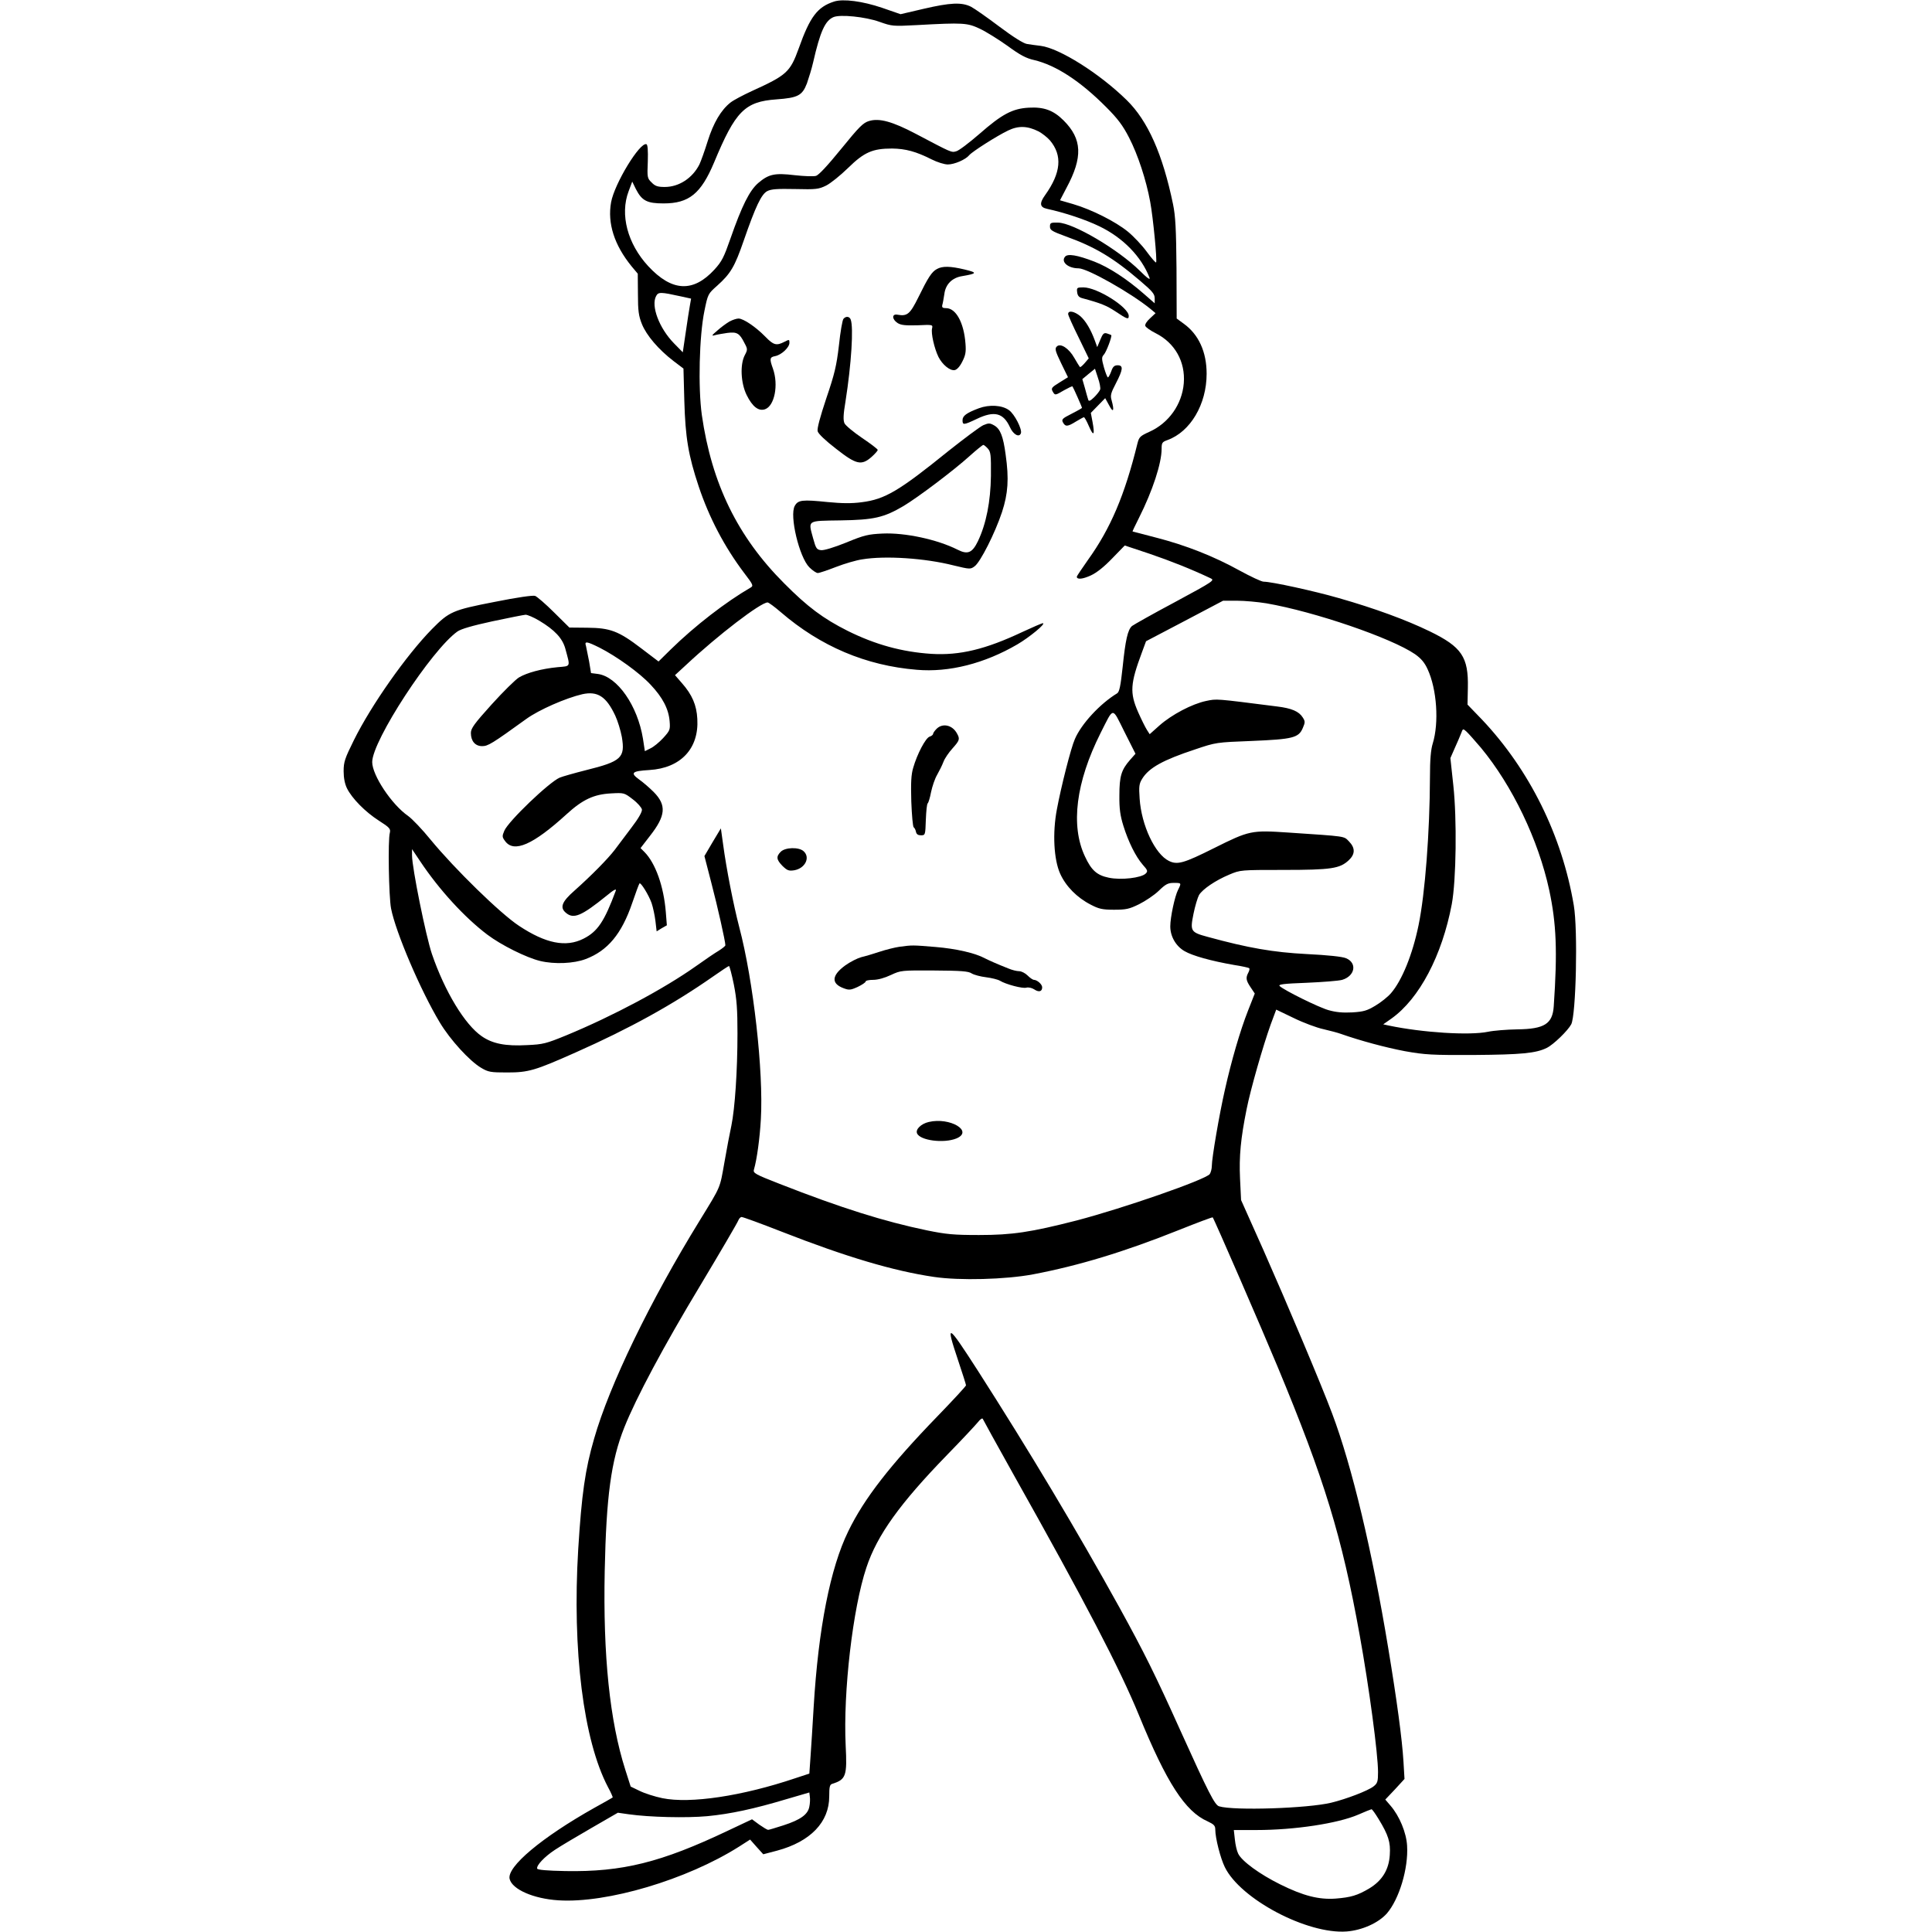 <?xml version="1.0" standalone="no"?>
<svg version="1.0" xmlns="http://www.w3.org/2000/svg"
width="1116pt" height="1116pt" viewBox="0 0 1116 1116"
preserveAspectRatio="xMidYMid meet">

    <g transform="translate(0,1116) scale(0.1,-0.1)">
        <path d="M4818 11151 c-96 -31 -139 -87 -204 -270 -50 -138 -69 -155 -271
        -247 -50 -23 -105 -52 -123 -66 -55 -43 -99 -118 -132 -223 -17 -55 -39 -116
        -48 -135 -40 -79 -118 -130 -200 -130 -41 0 -56 5 -76 26 -25 24 -26 29 -22
        121 2 66 -1 98 -8 100 -38 13 -184 -227 -204 -335 -22 -121 18 -247 118 -370
        l36 -43 1 -117 c0 -97 4 -127 23 -174 26 -65 96 -147 182 -213 l58 -44 5 -188
        c6 -210 23 -313 83 -493 61 -182 149 -349 262 -499 53 -69 55 -75 38 -85 -143
        -83 -321 -220 -462 -358 l-70 -69 -100 76 c-131 100 -179 118 -312 119 l-103
        1 -88 87 c-49 49 -98 91 -110 96 -13 4 -101 -8 -235 -35 -242 -47 -261 -56
        -361 -157 -147 -150 -350 -438 -451 -642 -52 -105 -59 -125 -59 -179 0 -39 7
        -73 19 -98 29 -59 106 -137 184 -187 63 -40 69 -48 64 -70 -12 -42 -6 -371 7
        -438 27 -138 171 -475 282 -659 60 -100 172 -222 238 -261 42 -25 55 -27 151
        -27 123 0 160 11 396 116 311 138 561 276 794 439 47 33 88 60 91 60 3 0 16
        -48 28 -107 17 -86 21 -144 21 -283 0 -217 -15 -433 -35 -531 -9 -41 -27 -136
        -40 -211 -28 -157 -18 -134 -143 -338 -287 -466 -521 -949 -610 -1260 -52
        -179 -72 -320 -92 -640 -35 -583 30 -1103 172 -1373 17 -31 29 -59 27 -60 -2
        -2 -50 -29 -106 -60 -304 -171 -507 -341 -489 -411 15 -60 138 -114 282 -123
        280 -18 741 119 1043 310 l64 41 38 -43 38 -42 80 21 c193 52 301 165 301 313
        0 56 3 69 18 73 79 25 86 46 77 221 -15 309 41 794 120 1029 62 187 194 370
        465 649 86 88 166 174 179 190 13 17 25 25 28 19 2 -5 80 -147 174 -315 419
        -746 616 -1124 729 -1399 159 -388 266 -554 396 -611 36 -17 44 -25 44 -47 0
        -50 30 -166 55 -217 90 -185 476 -389 704 -372 89 7 183 49 232 104 71 82 125
        260 117 391 -4 75 -44 172 -96 232 l-30 35 56 59 55 60 -6 101 c-8 131 -38
        353 -88 655 -92 558 -209 1050 -324 1355 -62 166 -259 632 -396 942 l-130 291
        -6 124 c-6 130 4 232 38 401 23 116 95 366 139 489 l32 86 102 -49 c55 -27
        133 -56 171 -64 39 -9 84 -21 100 -27 114 -40 259 -79 370 -100 117 -21 157
        -23 401 -22 271 2 357 10 419 41 39 19 122 100 141 136 28 53 39 547 15 687
        -68 404 -256 783 -530 1073 l-84 87 2 96 c4 179 -35 237 -220 327 -136 66
        -318 133 -525 192 -142 41 -389 95 -435 95 -12 0 -74 29 -138 64 -148 82 -310
        146 -481 190 -74 20 -136 35 -138 36 -1 0 15 35 37 78 79 157 131 316 131 399
        0 35 3 40 34 51 132 48 226 206 226 383 0 126 -46 227 -132 289 l-41 30 -1
        287 c-2 231 -6 305 -20 373 -60 290 -146 483 -268 602 -157 154 -388 299 -496
        313 -26 3 -62 8 -80 11 -20 3 -79 40 -159 100 -69 52 -143 104 -164 115 -54
        27 -119 24 -274 -12 l-133 -31 -107 37 c-112 38 -224 53 -277 36z m262 -117
        c73 -26 79 -26 215 -19 271 15 292 13 365 -21 36 -17 108 -62 160 -99 72 -53
        108 -72 154 -82 126 -30 267 -122 416 -272 67 -67 96 -106 132 -176 51 -99 99
        -245 122 -371 17 -91 41 -342 34 -350 -3 -2 -27 25 -54 62 -27 37 -76 89 -109
        116 -71 58 -210 128 -316 159 l-76 22 37 71 c96 178 91 283 -16 390 -59 59
        -114 79 -201 74 -94 -5 -155 -37 -286 -152 -59 -51 -119 -97 -134 -100 -28 -8
        -26 -8 -233 101 -135 71 -211 92 -270 74 -34 -10 -57 -33 -161 -161 -79 -97
        -130 -152 -146 -156 -14 -4 -69 -2 -122 4 -117 14 -151 6 -211 -45 -51 -44
        -95 -133 -161 -322 -37 -106 -49 -131 -92 -178 -123 -134 -246 -128 -383 20
        -119 129 -164 297 -113 432 l21 56 21 -43 c35 -68 65 -83 160 -83 147 0 216
        56 292 237 123 296 177 351 360 364 124 9 149 22 176 92 11 32 28 86 36 122
        41 179 69 240 117 261 39 17 185 2 266 -27z m919 -633 c21 -11 51 -35 66 -52
        73 -87 64 -187 -28 -316 -34 -47 -31 -70 10 -79 105 -23 222 -62 303 -101 137
        -66 243 -175 290 -297 6 -16 -13 -3 -56 40 -127 125 -386 277 -472 278 -43 1
        -47 -1 -47 -23 0 -20 11 -27 90 -56 170 -61 274 -123 432 -258 69 -59 83 -75
        83 -100 l0 -29 -63 55 c-98 86 -203 154 -286 186 -99 38 -154 47 -169 28 -25
        -30 18 -67 78 -67 51 0 301 -141 415 -234 l30 -25 -32 -30 c-19 -17 -31 -36
        -27 -44 3 -8 30 -27 60 -42 111 -56 172 -165 162 -289 -10 -122 -87 -230 -198
        -280 -55 -25 -60 -30 -70 -69 -73 -297 -155 -490 -286 -672 -35 -50 -64 -93
        -64 -96 0 -18 33 -15 81 7 35 16 78 51 124 99 l72 74 144 -48 c123 -42 241
        -89 351 -141 26 -12 21 -16 -205 -138 -128 -68 -239 -131 -248 -138 -25 -22
        -38 -81 -54 -236 -12 -111 -19 -145 -32 -153 -99 -60 -207 -177 -244 -264 -23
        -51 -80 -277 -104 -406 -26 -136 -18 -290 19 -372 33 -73 97 -138 177 -179 46
        -24 66 -29 134 -29 70 0 88 4 145 32 36 18 87 52 113 77 40 39 54 46 87 46 45
        0 45 0 25 -40 -19 -37 -45 -159 -45 -211 0 -58 32 -114 82 -143 46 -27 154
        -57 286 -80 46 -7 86 -16 88 -19 3 -3 1 -14 -5 -25 -16 -30 -14 -45 13 -85
        l24 -36 -39 -99 c-46 -117 -96 -290 -133 -455 -33 -144 -76 -397 -76 -441 0
        -18 -6 -39 -12 -48 -26 -33 -498 -197 -769 -268 -266 -68 -372 -84 -564 -84
        -145 0 -189 4 -301 27 -246 51 -495 129 -852 269 -141 55 -153 62 -147 82 17
        57 34 183 40 291 16 274 -43 800 -125 1110 -33 126 -75 341 -93 477 l-13 93
        -48 -80 -47 -80 40 -155 c36 -137 81 -338 81 -360 0 -5 -17 -18 -37 -31 -21
        -12 -81 -53 -133 -90 -185 -131 -479 -288 -750 -400 -115 -47 -133 -52 -225
        -56 -125 -7 -200 8 -262 51 -98 67 -214 259 -288 475 -35 103 -115 499 -115
        570 l0 36 47 -70 c110 -165 257 -325 388 -424 81 -61 226 -133 305 -152 83
        -20 195 -15 263 11 127 48 208 145 269 324 20 59 39 110 42 113 7 8 54 -68 70
        -114 8 -24 18 -70 22 -103 l7 -60 29 18 30 17 -6 76 c-12 150 -60 283 -123
        347 l-23 23 54 70 c92 117 97 178 22 254 -24 24 -62 57 -85 73 -52 38 -41 48
        60 54 181 11 287 124 277 295 -4 80 -30 140 -89 207 l-40 46 63 58 c187 175
        432 362 472 362 6 0 40 -25 76 -56 230 -198 492 -309 786 -333 186 -16 391 36
        581 147 70 41 167 121 147 122 -6 0 -59 -23 -117 -50 -214 -101 -363 -137
        -527 -127 -169 11 -323 53 -484 133 -141 71 -231 138 -366 274 -269 269 -419
        576 -476 973 -22 159 -15 456 15 601 20 98 21 99 74 146 77 69 101 109 153
        260 69 199 102 268 136 286 23 12 59 14 161 12 121 -3 136 -1 179 20 26 13 83
        59 127 102 93 91 141 112 254 112 78 -1 138 -17 229 -63 32 -16 73 -29 93 -29
        38 0 103 28 124 54 18 21 161 112 224 142 60 29 112 27 176 -5z m-2066 -953
        l59 -13 -7 -40 c-4 -22 -15 -92 -24 -155 l-17 -115 -51 52 c-85 87 -134 216
        -103 273 13 24 25 24 143 -2z m3382 -1773 c278 -48 722 -200 859 -294 35 -25
        55 -48 73 -88 53 -115 66 -308 29 -428 -11 -35 -16 -94 -16 -195 -1 -315 -28
        -672 -66 -855 -35 -170 -96 -319 -159 -392 -18 -21 -58 -53 -90 -72 -48 -29
        -68 -35 -134 -39 -55 -3 -95 1 -137 13 -57 16 -255 114 -282 139 -10 10 21 14
        155 19 92 4 185 11 206 17 74 22 88 98 22 125 -21 9 -104 18 -227 24 -193 10
        -337 35 -571 99 -100 27 -103 33 -83 133 9 45 24 94 32 109 21 34 94 84 175
        118 64 27 65 27 314 27 275 0 324 8 375 55 39 36 39 72 2 110 -31 31 -9 28
        -352 51 -211 14 -223 12 -427 -90 -176 -88 -212 -98 -261 -74 -80 39 -159 206
        -169 360 -5 71 -3 86 15 115 39 63 120 108 305 169 121 41 123 41 328 49 238
        10 271 18 295 76 14 32 13 38 -1 60 -22 35 -65 53 -147 63 -362 46 -347 45
        -411 32 -81 -17 -199 -79 -270 -142 l-56 -50 -16 25 c-9 14 -32 60 -51 103
        -49 112 -45 164 22 344 l24 65 223 117 222 117 80 0 c44 0 121 -7 170 -15z
        m-4199 -101 c88 -53 132 -100 149 -159 30 -111 34 -102 -45 -109 -92 -9 -176
        -32 -222 -59 -20 -12 -91 -82 -158 -156 -100 -111 -120 -138 -120 -165 0 -47
        25 -76 65 -76 34 0 57 14 255 157 73 53 229 121 324 143 88 19 138 -13 190
        -124 14 -30 31 -85 38 -123 20 -120 -2 -141 -208 -192 -67 -17 -134 -36 -151
        -43 -61 -26 -297 -252 -320 -307 -13 -31 -13 -36 5 -60 51 -69 161 -21 355
        156 93 85 158 115 257 120 74 4 76 4 125 -34 28 -21 51 -48 53 -59 2 -13 -20
        -52 -60 -104 -35 -46 -78 -104 -97 -129 -39 -51 -132 -146 -233 -236 -73 -64
        -85 -97 -50 -127 45 -39 90 -20 236 98 41 34 58 43 53 29 -66 -178 -105 -236
        -186 -277 -102 -52 -219 -28 -373 74 -108 71 -371 328 -511 498 -47 58 -106
        120 -130 137 -95 66 -207 235 -207 311 0 123 342 647 492 754 21 15 87 34 202
        59 94 20 180 37 192 38 11 0 47 -15 80 -35z m347 -155 c100 -51 232 -146 295
        -214 70 -74 104 -140 110 -211 4 -49 2 -54 -37 -97 -23 -25 -56 -52 -74 -60
        l-32 -16 -11 72 c-31 191 -148 359 -261 374 l-39 5 -11 67 c-7 36 -15 76 -18
        89 -10 30 3 28 78 -9z m3065 -648 c-51 -58 -62 -95 -62 -206 -1 -77 5 -117 23
        -175 29 -93 71 -178 112 -225 29 -32 30 -38 17 -51 -25 -25 -143 -39 -213 -24
        -69 14 -101 43 -138 123 -84 178 -52 429 90 712 78 154 65 154 138 8 l64 -127
        -31 -35z m2027 69 c181 -219 331 -531 394 -822 41 -192 48 -352 26 -671 -7
        -101 -53 -131 -210 -133 -60 -1 -137 -7 -170 -14 -107 -22 -377 -5 -573 36
        l-32 7 47 33 c162 115 293 365 349 661 26 140 30 493 9 686 l-17 158 25 57
        c14 31 31 70 37 86 10 28 11 28 31 10 12 -11 49 -53 84 -94z m-4039 -2795
        c373 -146 647 -227 879 -261 148 -22 414 -15 573 15 263 50 527 130 842 256
        105 42 193 75 195 73 7 -6 290 -658 375 -863 271 -652 371 -978 474 -1550 55
        -304 106 -687 106 -791 0 -55 -3 -65 -26 -83 -32 -25 -157 -73 -244 -94 -135
        -33 -564 -47 -648 -21 -25 7 -62 80 -222 434 -148 329 -211 455 -354 715 -245
        443 -520 903 -818 1368 -177 275 -188 281 -113 57 25 -74 45 -138 45 -142 0
        -5 -74 -85 -165 -179 -274 -283 -424 -476 -515 -664 -104 -212 -173 -562 -200
        -1015 -6 -102 -14 -230 -18 -285 l-7 -100 -82 -27 c-306 -103 -606 -148 -767
        -115 -44 9 -103 28 -131 42 l-52 25 -31 97 c-90 282 -129 659 -119 1148 9 433
        37 638 113 829 68 171 228 471 441 824 117 195 215 363 218 373 4 10 12 19 19
        19 8 0 112 -38 232 -85z m159 -3321 c-8 -45 -51 -76 -150 -108 -44 -14 -83
        -26 -88 -26 -5 0 -28 14 -51 30 l-42 31 -140 -66 c-385 -183 -609 -239 -939
        -233 -106 2 -160 7 -162 14 -6 18 42 69 103 109 30 20 124 76 209 125 l154 89
        63 -9 c120 -17 332 -22 453 -11 135 13 270 42 460 99 l130 38 3 -25 c2 -13 1
        -39 -3 -57z m3288 -71 c57 -93 70 -135 65 -207 -5 -86 -44 -149 -118 -194 -69
        -41 -107 -52 -195 -59 -97 -7 -187 16 -320 82 -119 59 -222 134 -243 178 -8
        16 -16 52 -19 82 l-6 54 131 0 c220 0 470 38 588 89 38 17 72 30 76 31 4 1 22
        -25 41 -56z"/>
        <path d="M5412 9606 c-30 -16 -51 -49 -107 -163 -48 -97 -64 -111 -120 -101
        -34 7 -34 -26 0 -48 19 -12 44 -15 114 -13 89 4 90 4 85 -18 -7 -28 13 -116
        37 -165 23 -45 66 -80 93 -76 13 2 30 20 44 48 19 37 23 56 19 105 -9 121 -55
        205 -112 205 -20 0 -25 4 -22 18 3 9 8 38 12 64 7 56 45 94 103 103 87 15 89
        20 15 38 -84 20 -129 21 -161 3z"/>
        <path d="M6222 9473 c2 -20 10 -30 28 -35 111 -30 142 -43 195 -78 66 -44 75
        -47 75 -25 0 50 -182 165 -262 165 -37 0 -39 -2 -36 -27z"/>
        <path d="M6170 9346 c0 -7 27 -68 60 -134 l59 -122 -23 -27 c-14 -16 -26 -26
        -28 -23 -3 3 -17 26 -32 52 -32 57 -81 88 -102 66 -12 -12 -8 -26 25 -95 l40
        -82 -50 -31 c-44 -27 -48 -33 -39 -50 14 -25 14 -25 67 6 25 14 46 24 48 22 4
        -4 55 -119 55 -124 0 -2 -27 -17 -60 -34 -54 -27 -59 -33 -50 -50 14 -26 27
        -25 75 5 22 13 43 25 46 25 4 0 17 -24 29 -52 27 -62 35 -52 21 24 l-10 53 42
        43 41 42 23 -42 c24 -46 31 -31 14 30 -8 27 -5 41 25 98 41 79 44 104 10 104
        -19 0 -28 -8 -37 -35 -7 -19 -16 -35 -19 -35 -4 0 -14 26 -23 57 -14 50 -14
        60 -1 74 15 16 49 108 43 113 -2 2 -13 6 -25 10 -17 5 -24 -1 -38 -36 l-18
        -43 -13 36 c-24 66 -54 116 -85 143 -34 28 -70 35 -70 12z m185 -436 c-3 -9
        -19 -29 -35 -45 -22 -21 -31 -25 -34 -14 -3 8 -11 38 -19 67 l-15 52 36 30 37
        30 17 -52 c10 -28 16 -59 13 -68z"/>
        <path d="M4872 9318 c-6 -7 -18 -76 -26 -153 -14 -119 -25 -165 -73 -306 -36
        -108 -54 -175 -50 -190 4 -15 45 -54 106 -101 117 -92 147 -99 206 -47 19 17
        35 35 35 40 0 5 -41 36 -90 69 -50 34 -96 72 -102 85 -8 18 -7 50 6 127 34
        216 47 427 30 472 -7 19 -28 21 -42 4z"/>
        <path d="M4214 9303 c-17 -10 -49 -33 -70 -52 -34 -29 -36 -33 -14 -27 14 4
        46 9 72 13 55 7 70 -2 98 -58 19 -35 19 -39 2 -71 -28 -54 -23 -161 11 -230
        33 -67 69 -95 106 -82 55 19 79 140 46 234 -21 58 -19 67 13 73 36 7 82 50 82
        77 0 20 -1 20 -30 5 -45 -23 -62 -19 -110 31 -55 56 -126 104 -154 104 -12 0
        -35 -8 -52 -17z"/>
        <path d="M5655 8802 c-72 -27 -95 -44 -95 -69 0 -29 6 -29 82 7 102 49 154 35
        192 -48 19 -42 53 -61 63 -35 9 22 -37 112 -69 134 -40 29 -113 33 -173 11z"/>
        <path d="M5680 8704 c-18 -8 -108 -75 -200 -148 -288 -233 -368 -280 -502
        -297 -60 -8 -114 -7 -198 1 -146 15 -170 12 -189 -22 -32 -56 26 -297 84 -355
        18 -18 40 -33 49 -33 9 0 56 16 105 35 49 19 117 39 152 44 132 22 362 7 527
        -35 95 -23 98 -23 122 -5 33 24 118 192 158 313 35 107 41 192 21 332 -14 106
        -31 148 -65 168 -26 15 -33 15 -64 2z m26 -135 c17 -19 19 -36 18 -158 -2
        -148 -27 -276 -75 -377 -33 -68 -59 -79 -118 -49 -117 59 -304 99 -433 93 -83
        -4 -106 -9 -210 -52 -69 -28 -129 -46 -145 -44 -25 3 -30 9 -46 68 -29 107
        -38 101 158 104 193 3 250 16 364 83 82 49 288 204 381 288 40 36 76 65 80 65
        4 0 15 -9 26 -21z"/>
        <path d="M5410 6950 c-11 -11 -20 -24 -20 -29 0 -5 -9 -13 -20 -16 -23 -7 -72
        -100 -95 -180 -12 -40 -14 -86 -11 -195 3 -79 9 -146 14 -149 5 -3 11 -15 13
        -26 3 -14 12 -20 29 -20 25 0 25 2 28 90 2 49 6 92 11 95 4 3 13 32 19 64 7
        33 22 78 35 100 13 23 30 57 37 76 7 19 31 54 52 77 41 46 44 54 26 86 -26 49
        -83 62 -118 27z"/>
        <path d="M4510 6240 c-28 -28 -25 -46 10 -82 27 -26 36 -30 68 -25 63 11 94
        74 54 110 -27 25 -106 23 -132 -3z"/>
        <path d="M5195 5691 c-27 -4 -79 -17 -115 -29 -36 -12 -83 -26 -105 -31 -22
        -6 -64 -27 -93 -48 -78 -57 -82 -104 -10 -131 32 -12 40 -12 82 7 25 12 46 26
        46 31 0 6 20 10 44 10 27 0 66 11 102 28 58 27 61 27 251 26 155 -1 197 -4
        216 -17 13 -8 50 -18 83 -22 32 -4 68 -13 80 -20 34 -21 132 -47 153 -40 12 3
        31 -1 45 -10 27 -18 46 -13 46 12 0 17 -28 42 -47 43 -7 0 -23 11 -37 25 -14
        14 -36 25 -49 25 -14 0 -42 7 -63 16 -68 27 -108 45 -134 58 -57 31 -167 56
        -287 66 -134 11 -132 11 -208 1z"/>
        <path d="M5365 4679 c-44 -10 -77 -42 -68 -65 16 -42 155 -60 228 -30 100 42
        -38 124 -160 95z"/>
    </g>
</svg>
